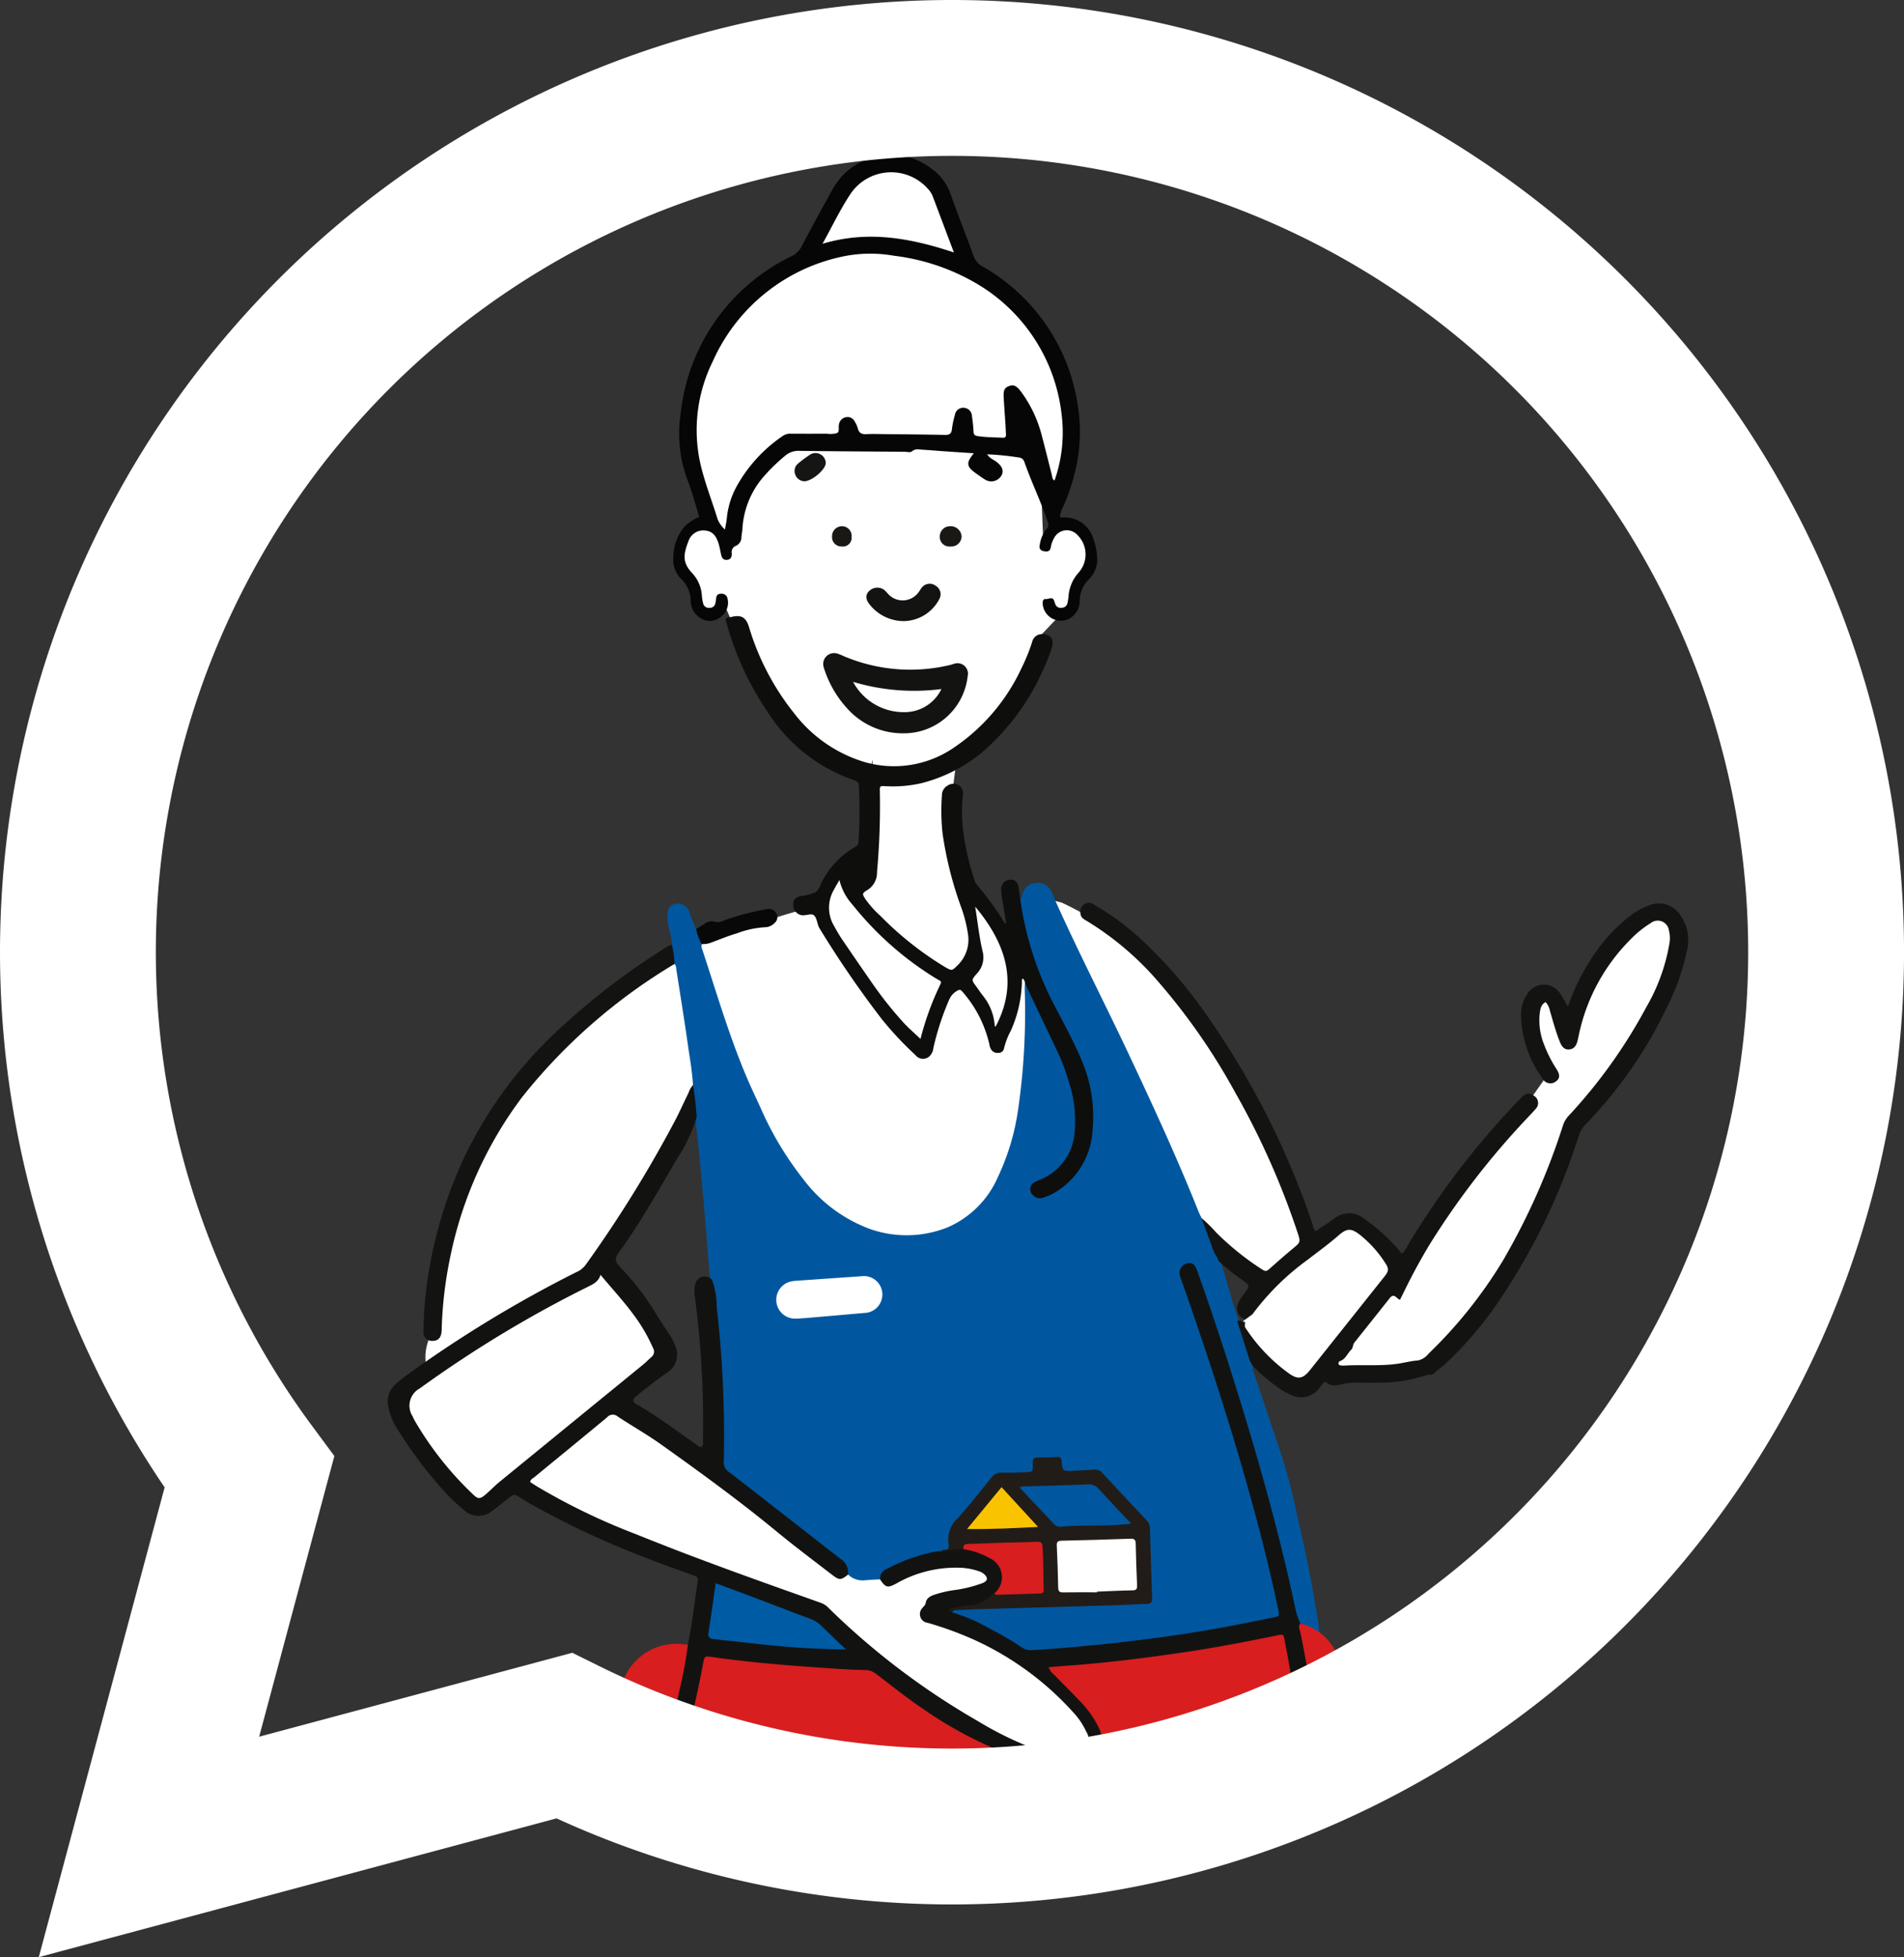 <svg xmlns="http://www.w3.org/2000/svg" xmlns:xlink="http://www.w3.org/1999/xlink" width="122.18" height="125.562" viewBox="0 0 122.18 125.562">
  <rect x="0" y="0" width="122.18" height="125.562" fill="#333333" stroke="none"/>
  <defs>
    <clipPath id="clip-path">
      <path id="Path_2379" data-name="Path 2379" d="M305.438,336.934a56.086,56.086,0,0,0-45.088,89.448l-6.442,24.042,26.638-7.137a56.09,56.09,0,1,0,24.892-106.353Z" transform="translate(-249.348 -336.934)" fill="none"/>
    </clipPath>
  </defs>
  <g id="jota__white" transform="translate(-244.348 -331.934)">
    <g id="Group_715" data-name="Group 715" transform="translate(249.348 336.934)">
      <g id="Group_714" data-name="Group 714" transform="translate(0)" clip-path="url(#clip-path)">
        <g id="Group_713" data-name="Group 713" transform="translate(19.89 4.931)">
          <path id="Path_2338" data-name="Path 2338" d="M415.739,449.524l-.063,6.48-1.258,2.265s2.453,3.46,4.026,4.529a4.623,4.623,0,0,0,3.712.315s1.007-1.51.944-2.013a26.692,26.692,0,0,0-1.321-3.46,18.88,18.88,0,0,1-1.132-3.838c0-.755.5-4.4.5-4.4a7.28,7.28,0,0,0,3.712-3.334,10.232,10.232,0,0,0,1.737-4.584l.968-1.015a.5.5,0,0,0,.5-.252c.189-.315.315-1.447.818-1.95s1.132-1.636.944-1.761-.377-2.139-1.384-2.139a2.575,2.575,0,0,0-1.761,1.007l-.126-3.271-1.258-2.768-14.91-.378s-3.523,3.586-3.523,5.1a3.25,3.25,0,0,1-.378,1.95s-.944-1.51-1.384-1.51-1.447.566-1.51,1.069-.126,2.013.189,2.139.629,1.51.692,1.824.692.692.692.692l1.069-.629.944,2.2s3.271,6.731,4.907,7.423a25.76,25.76,0,0,0,3.46,1.132Z" transform="translate(-384.633 -410.727)" fill="#fff"/>
          <path id="Path_2339" data-name="Path 2339" d="M569.75,579.175s4.655.44,5.725-.126,4.215-4.026,5.851-7.235,3.586-8.367,3.586-8.367,5.6-6.606,6.165-8.052,1.069-5.033,0-5.222-5.222,2.454-5.222,4.781-.944,2.957-.944,2.957l-.629-1.573s-.881-1.321-1.069-1.006a2.745,2.745,0,0,0-.44,2.831c.692,1.321.944,1.887.944,1.887l-2.076,2.957Z" transform="translate(-509.014 -501.437)" fill="#fff"/>
          <path id="Path_2340" data-name="Path 2340" d="M497.444,546.454a19.776,19.776,0,0,1,5.914,4.215c3.083,3.083,8.115,13.274,8.87,14.658a14.9,14.9,0,0,1,1.132,2.705l-2.579,3.208-2.705-2.328-1.258-1.321L496.5,546.2Z" transform="translate(-454.196 -498.472)" fill="#fff"/>
          <path id="Path_2341" data-name="Path 2341" d="M362.834,548.2s-10.883,2.768-14.6,6.92-7.8,9.248-8.682,11.89-1.258,8.619-1.258,8.619a3.061,3.061,0,0,0-.126,2.705c.692,1.258,11.638-4.844,11.638-4.844l-.063-2.705,3.083-4.97,3.271-5.725,1.636,2.013s1.258,5.033,5.662,6.354a34.4,34.4,0,0,0,10,1.007l2.957-5.6,1.573-5.914-.944-9.122-4.089,4.655-2.033-.109Z" transform="translate(-335.503 -499.969)" fill="#fff"/>
          <path id="Path_2342" data-name="Path 2342" d="M437.264,573.152c-.086.192.028.357.083.523.578,1.739,1.171,3.472,1.745,5.211.495,1.5.819,3.047,1.172,4.585.462,2.016.845,4.048,1.18,6.089.035.214.045.433.067.649a4.2,4.2,0,0,1-1.283-.492,1.959,1.959,0,0,1-.387-.947c-1.119-5.248-2.606-10.4-4.229-15.506q-.941-2.962-1.972-5.892c-.1-.286-.123-.706-.6-.616-.322.061-.374.38-.184.928,2.1,6.025,4.055,12.093,5.556,18.3.205.848.392,1.7.572,2.553.138.651.053.775-.582.909-3.362.71-6.754,1.231-10.169,1.609-1.443.16-2.892.254-4.336.405a2.98,2.98,0,0,1-2.066-.474,15.911,15.911,0,0,0-3.432-1.77.917.917,0,0,1-.507-.3c.042-.214.22-.232.378-.231.51,0,1.014-.123,1.517-.114,1.854.033,3.7-.1,5.555-.15,1.576-.042,3.159-.008,4.733-.175.424-.045.586-.209.554-.612-.1-1.287-.125-2.576-.116-3.865a.963.963,0,0,0-.254-.644c-.824-.969-1.743-1.852-2.582-2.807a1.044,1.044,0,0,0-1.08-.35,4.811,4.811,0,0,1-.923.064c-.436.01-.809-.044-.842-.6-.012-.2-.164-.267-.347-.271-.236-.005-.473.009-.709,0-.3-.012-.485.075-.5.417-.018.412-.3.549-.668.56q-.654.019-1.309,0a.986.986,0,0,0-.844.406c-.745.917-1.483,1.84-2.254,2.734a1.487,1.487,0,0,0-.357,1.109.592.592,0,0,1-.524.7,10.339,10.339,0,0,0-2.709.788,2.442,2.442,0,0,0-1.323,1.053c-.725.1-1.46.266-2.071-.335a2.212,2.212,0,0,0-1-1.353c-2.2-1.7-4.362-3.445-6.571-5.13a1.179,1.179,0,0,1-.5-1.024c.011-1.035.018-2.071,0-3.106-.045-2.578-.273-5.142-.571-7.7-.032-.271-.135-.528-.176-.8-.261-3.376-.531-6.75-.911-10.114a.82.82,0,0,0-.042-.158,5.849,5.849,0,0,1-.127-2.1c-.048-.888-.212-1.761-.336-2.639-.228-1.613-.492-3.221-.741-4.831a.436.436,0,0,0-.105-.3,1.575,1.575,0,0,1-.175-1.237c0-.6-.276-1.159-.281-1.765,0-.505.1-.743.483-.85a.774.774,0,0,1,.913.5,8.686,8.686,0,0,0,.446,1.108,1.2,1.2,0,0,1,.357.966.6.6,0,0,0,.042.372c.905,2.741,1.714,5.516,2.844,8.178.284.668.6,1.324.9,1.983a20.922,20.922,0,0,0,2.736,4.561,9.456,9.456,0,0,0,4.263,3.184,7.07,7.07,0,0,0,5.01-.108,6.207,6.207,0,0,0,3.2-3.2,14.958,14.958,0,0,0,1.3-4.308,43.129,43.129,0,0,0,.43-7.764c0-.126.007-.253.011-.38.169-.02.217.116.264.226a53.8,53.8,0,0,1,2.663,6.024,7.776,7.776,0,0,1,.384,3.433,3.624,3.624,0,0,1-2.077,2.931,3.483,3.483,0,0,0-.339.175c-.2.122-.462.233-.327.534a.491.491,0,0,0,.693.24,4.032,4.032,0,0,0,1.629-1.061,5.348,5.348,0,0,0,1.305-3.116,9.742,9.742,0,0,0-.921-4.924c-.535-1.176-1.174-2.3-1.746-3.451a21.549,21.549,0,0,1-1.884-5.784c-.03-.167-.177-.381.068-.526.049-.156.1-.312.148-.467a.931.931,0,0,1,.839-.673.922.922,0,0,1,.986.533c.164.323.293.664.443.995,1.441,3.174,3.037,6.275,4.522,9.428,1.57,3.333,3.117,6.678,4.481,10.1.06.151.137.3.206.443a3.522,3.522,0,0,1,.593,1.248c.166.453.373.886.559,1.33.457,1.322.748,2.7,1.244,4.006.262.825.542,1.645.823,2.464C437.229,572.839,437.34,572.978,437.264,573.152Z" transform="translate(-381.74 -495.427)" fill="#0057a0"/>
          <path id="Path_2343" data-name="Path 2343" d="M359.814,799.028c1.611-2.093,3.322-4.11,4.8-6.306a.9.9,0,0,1,.112-.115c.2.265.01.486-.093.7-.438.918-.915,1.817-1.4,2.712-.333.615-.335.972-.026,1.05.528.134.614-.369.78-.669a74.84,74.84,0,0,0,4.288-9.355c.34-.889.411-.947,1.316-.738a76.391,76.391,0,0,0,17.72,1.953,77.958,77.958,0,0,0,18.182-2.183c.777-.186,1.55-.393,2.336-.537a1.687,1.687,0,0,0,.432-.07,1.17,1.17,0,0,1,.172-.039c.649-.112,1.28-.309,1.927-.428.219-.04.448-.163.666.014a2.223,2.223,0,0,1,.183,1.009,31.155,31.155,0,0,1-.022,4.083c-.084.958-.063,1.92-.146,2.881a53.83,53.83,0,0,1-1.744,9.86,1.1,1.1,0,0,1-.694.771,51.035,51.035,0,0,1-13.478,3.662c-1.817.233-3.646.334-5.482.4-1.474.052-2.941,0-4.4-.063a44.471,44.471,0,0,1-5.948-.688,51.938,51.938,0,0,1-15.559-5.335c-1.186-.634-2.344-1.318-3.464-2.064C360.078,799.406,359.845,799.3,359.814,799.028Z" transform="translate(-351.906 -677.124)" fill="#0057a0"/>
          <path id="Path_2344" data-name="Path 2344" d="M384.362,642.562c-3.029.727-6.06,1.438-9.15,1.877q-2.936.418-5.89.655a79.167,79.167,0,0,1-9.093.152c-1.975-.067-3.944-.245-5.909-.479q-3.97-.472-7.872-1.326c-.248-.054-.494-.112-.741-.17-.489-.115-.491-.116-.665.346q-.729,1.936-1.551,3.835c-.9,2.064-1.893,4.082-2.963,6.063-.069.128-.14.255-.216.378-.2.326-.4.413-.665.3a.635.635,0,0,1-.357-.812,3.463,3.463,0,0,1,.2-.387c.518-1,1.039-2,1.552-3,.08-.156.212-.3.166-.5a21.8,21.8,0,0,0,1.442-3.023c.585-1.342,1.128-2.7,1.6-4.088a.975.975,0,0,1,.1-.684,76.575,76.575,0,0,0,3.051-11.451,1.3,1.3,0,0,1,.237-.657c.282-1.352.427-2.724.633-4.088.04-.265-.133-.3-.3-.365-.934-.345-1.881-.657-2.8-1.031a55.174,55.174,0,0,1-7.676-3.57c-.187-.112-.373-.224-.558-.34-.461-.29-.459-.288-.9.068-.312.25-.617.51-.946.734a1.364,1.364,0,0,1-1.844-.061,13.2,13.2,0,0,1-1.552-1.528,27.79,27.79,0,0,1-2.6-3.495,4.258,4.258,0,0,1-.679-1.591,1.5,1.5,0,0,1,.457-1.436,8.388,8.388,0,0,1,.809-.644,79.047,79.047,0,0,1,10.777-6.539,1.448,1.448,0,0,0,.6-.451,79.952,79.952,0,0,0,5.838-9.436c.269-.534.515-1.08.78-1.617a1.417,1.417,0,0,1,.292-.512,18.737,18.737,0,0,1,.234,2.058,10.349,10.349,0,0,1-1.273,2.7c-1.2,2.03-2.348,4.1-3.739,6.013-.267.367-.222.564.094.9a17.038,17.038,0,0,1,2.348,3.064c.221.377.469.735.709,1.1a3.6,3.6,0,0,1,.469.859,1.358,1.358,0,0,1-.469,1.733c-.685.476-1.346.99-1.994,1.518-.256.209-.317.356.026.553,1.309.752,2.516,1.659,3.749,2.526.115.081.236.238.375.18.184-.076.1-.286.107-.439a60.656,60.656,0,0,0-.511-9.122,2.2,2.2,0,0,1,.006-.813.623.623,0,0,1,1.092-.326,5.13,5.13,0,0,1,.3,1.758,72.153,72.153,0,0,1,.452,9.9.692.692,0,0,0,.3.637c2.413,1.867,4.811,3.753,7.223,5.622a1.019,1.019,0,0,1,.444.982c-.288.437-.589.488-1.083.146-.673-.466-1.306-.985-1.948-1.492-2.681-2.117-5.318-4.289-8.14-6.227-1.138-.782-2.292-1.539-3.44-2.3a.664.664,0,0,0-.923.026c-1.406,1.179-2.844,2.32-4.251,3.5-.435.364-.426.384.048.677a36.415,36.415,0,0,0,4.884,2.411c4.28,1.832,8.689,3.323,13.056,4.928a2.2,2.2,0,0,1,.817.521,45.16,45.16,0,0,0,10.7,7.822,10.734,10.734,0,0,0,3.957,1.485c.09.009.18.029.271.029,1.235,0,1.631-.644,1.035-1.711a7.159,7.159,0,0,0-1.37-1.686,19.732,19.732,0,0,0-8-4.717c-.139-.042-.278-.088-.413-.139-.7-.262-.776-.587-.481-1.252a1.682,1.682,0,0,1,1.318-1,19.567,19.567,0,0,0,2.078-.445c.208-.071.548-.063.524-.368-.021-.267-.336-.306-.56-.352a6.629,6.629,0,0,0-4.149.495c-.348.156-.672.367-1.033.491-.454.157-.728-.023-.835-.516a.661.661,0,0,1,.477-.7,10.281,10.281,0,0,1,2.6-.989,3.132,3.132,0,0,1,.849-.131c.457-.059.87-.356,1.356-.253a4.245,4.245,0,0,1,1.827.61,1.439,1.439,0,0,1,.312,2.436,3.052,3.052,0,0,1-2.275.919c-.363.01-.363.019-.53.21a11.373,11.373,0,0,1,2.484,1.077,18.582,18.582,0,0,1,1.971,1.157,1.009,1.009,0,0,0,.659.188c1.269-.066,2.533-.18,3.8-.3,1.084-.1,2.165-.226,3.245-.361,1.8-.225,3.591-.494,5.374-.823,1.015-.187,2.027-.4,3.04-.6.445-.088.45-.091.352-.558-.689-3.25-1.541-6.458-2.476-9.645-1.124-3.832-2.388-7.619-3.706-11.387-.036-.1-.081-.2-.108-.308a.625.625,0,0,1,.421-.818c.326-.1.523.025.672.445q1.114,3.129,2.117,6.3c1.325,4.168,2.553,8.365,3.566,12.622.21.882.406,1.768.6,2.655a4.538,4.538,0,0,0,.347,1.084c.451,1.721.707,3.479.986,5.231.365,2.291.577,4.6.779,6.91a8.809,8.809,0,0,1,.007.978,42.128,42.128,0,0,1,.094,5.985,53.192,53.192,0,0,1-2.267,13.93c-.259.837-.513.968-1.306.663a.863.863,0,0,0-.68.059,51.278,51.278,0,0,1-10.186,2.937,50.714,50.714,0,0,1-6.1.729c-1.216.067-2.43.1-3.645.075a1.377,1.377,0,0,0-1.4.6c-.975,2.554-1.931,5.116-3.025,7.623-.711,1.63-1.463,3.239-2.277,4.82a.546.546,0,0,1-.623.353c-.907-.061-.89.019-.454-.811a93.168,93.168,0,0,0,4.665-10.774,9.051,9.051,0,0,0,.447-1.28c-.012-.637-.012-.621-.647-.643a43.123,43.123,0,0,1-5.886-.7,51.126,51.126,0,0,1-12.9-4.042c-.524-.245-.713.084-.992.343-.74,1.332-1.365,2.721-2.013,4.1-1.753,3.726-3.382,7.508-4.954,11.314-.223.54-.222.542-.826.5a1.252,1.252,0,0,1-.6-.134c.609-1.449,1.208-2.888,1.817-4.322q2.562-6.038,5.466-11.92c.286-.7-.119-.98-.687-1.26a39.869,39.869,0,0,1-3.549-2.07c-.226-.142-.485-.251-.6-.526a2.455,2.455,0,0,1-.254-.2.531.531,0,0,1-.065-.652.547.547,0,0,1,.636-.3,2.46,2.46,0,0,1,.4.168,20.045,20.045,0,0,0,2.283,1.469,50.789,50.789,0,0,0,14.649,5.777,49.67,49.67,0,0,0,5.948.985,55.357,55.357,0,0,0,7.12.27,51.092,51.092,0,0,0,18.9-4.112.658.658,0,0,0,.41-.506,54.053,54.053,0,0,0,1.229-5.573,59.1,59.1,0,0,0,.723-10.416c-.008-.635-.057-1.27-.086-1.9-.462-.2-.855.119-1.277.192-.471.081-.932.24-1.4.362l.011,0C384.665,642.528,384.5,642.489,384.362,642.562Z" transform="translate(-328.388 -534.01)" fill="#121311"/>
          <path id="Path_2345" data-name="Path 2345" d="M516.1,576.969a1.879,1.879,0,0,1-.25-.477q-.383-1.213-.773-2.424c.364-.112.473.193.619.4a12.535,12.535,0,0,0,2.415,2.645c.759.605,1.111.6,1.71-.145,1.48-1.84,2.918-3.712,4.4-5.549.464-.575.471-.686.012-1.277a6.188,6.188,0,0,0-1.425-1.487.8.8,0,0,0-1.052.006,43.874,43.874,0,0,0-4.641,3.949c-.3.339-.594.686-.869,1.047-.208.273-.46.432-.8.231a.7.7,0,0,1-.345-.838,2.4,2.4,0,0,1,.437-.749c.362-.5.364-.519-.154-.888a11.338,11.338,0,0,1-1.405-1.117c-.075-.074-.176-.137-.153-.269a2.509,2.509,0,0,1-.391-.814c-.219-.584-.431-1.17-.646-1.756a9.453,9.453,0,0,1,.928.914,17.771,17.771,0,0,0,2.829,2.3c.387.252.383.244.715-.051.462-.41.926-.818,1.4-1.211s.5-.4.29-1.021a50.223,50.223,0,0,0-4-8.985,40.366,40.366,0,0,0-5.255-7.471,19.282,19.282,0,0,0-4.266-3.533c-.173-.1-.356-.191-.4-.416a.639.639,0,0,1,.21-.641.531.531,0,0,1,.656.015,16.393,16.393,0,0,1,2.978,2.186,29.92,29.92,0,0,1,4.582,5.384,52.246,52.246,0,0,1,6.452,12.915c.05.148.046.331.219.447.4-.268.81-.53,1.206-.814a1.488,1.488,0,0,1,1.867.009,11.578,11.578,0,0,1,2.442,2.26,1.715,1.715,0,0,0,.4-.561,52.232,52.232,0,0,1,7.182-9.362c.356-.381.579-.428.885-.213a.534.534,0,0,1,.126.843c-.2.238-.419.454-.628.681a51.115,51.115,0,0,0-6.176,8.016c-.6.994-1.153,2.017-1.66,3.063-.078.16-.159.318-.249.5a1.512,1.512,0,0,1-.2-.14c-.16-.161-.3-.17-.45.019q-1.132,1.432-2.273,2.857c-.111.14-.071.339-.213.473-.245.232-.355.6-.715.717a.157.157,0,0,0-.089.18c.018.088.106.086.175.1a.784.784,0,0,0,.163.008c1.142-.07,2.29.043,3.428-.115.445-.062.878-.186,1.333-.216a1.181,1.181,0,0,0,.675-.431,29.414,29.414,0,0,0,4.78-5.984,43.441,43.441,0,0,0,3.839-8.635,1.72,1.72,0,0,1,.414-.69,33.3,33.3,0,0,0,4.953-6.945,12.118,12.118,0,0,0,1.474-4.074,1.892,1.892,0,0,0-.031-.81.722.722,0,0,0-1.162-.495,6.681,6.681,0,0,0-1.311,1.06A12.2,12.2,0,0,0,537,555.723c-.029.124-.051.249-.083.372-.09.349-.254.517-.521.546s-.455-.106-.6-.456c-.125-.3-.226-.613-.325-.924-.115-.363-.215-.731-.325-1.1a1.094,1.094,0,0,0-.28-.558c-.307.166-.34.475-.377.767a4.138,4.138,0,0,0,.29,1.975,8.1,8.1,0,0,0,.787,1.55c.245.384.223.62-.045.806a.568.568,0,0,1-.849-.195,7.1,7.1,0,0,1-1.38-4.169,2.3,2.3,0,0,1,.361-1.184,1.248,1.248,0,0,1,2.137-.124,8.7,8.7,0,0,1,.508.873,13.953,13.953,0,0,1,1.825-3.553,10.572,10.572,0,0,1,2.175-2.278,4.092,4.092,0,0,1,1.336-.714,1.625,1.625,0,0,1,1.837.609,2.763,2.763,0,0,1,.458,2.381,14.443,14.443,0,0,1-1.2,3.436,28.414,28.414,0,0,1-5.3,7.675,1.849,1.849,0,0,0-.435.735,40.842,40.842,0,0,1-5.22,10.734,23.443,23.443,0,0,1-3.372,3.916c-.212.2-.468.35-.667.558-.166.174-.372.081-.553.152a9.581,9.581,0,0,1-3.1.467c-.363.016-.727.01-1.09,0a4.781,4.781,0,0,0-1.348.131.92.92,0,0,1-.912-.2c-.176.1-.251.269-.368.4a1.456,1.456,0,0,1-1.85.445,4.642,4.642,0,0,1-1.022-.617A11.464,11.464,0,0,1,516.1,576.969Z" transform="translate(-460.578 -499.245)" fill="#131311"/>
          <path id="Path_2346" data-name="Path 2346" d="M402.872,379.762c-.253-.806-.456-1.6-.75-2.353a8.522,8.522,0,0,1-.45-4.238,12.7,12.7,0,0,1,7.106-10.128,1.417,1.417,0,0,0,.648-.616q.966-1.83,1.975-3.638a4.273,4.273,0,0,1,6.414-1.342,3.355,3.355,0,0,1,1.16,1.543c.478,1.351,1.012,2.683,1.5,4.03a1.2,1.2,0,0,0,.576.671,12.345,12.345,0,0,1,6.133,9.063,10.664,10.664,0,0,1-.2,4.115,12.365,12.365,0,0,1-.749,2.205,1.759,1.759,0,0,0-.217.657c.053.082.126.068.2.067a1.893,1.893,0,0,1,1.917,1.3,4.033,4.033,0,0,1,.263,1.214,1.76,1.76,0,0,1-.512,1.438,1.949,1.949,0,0,0-.6,1.41,1.3,1.3,0,0,1-.71,1.146,1.17,1.17,0,0,1-1.668-.966c0-.144,0-.331.2-.311.184.018.448-.2.548.146.015.052.038.1.053.154a.362.362,0,0,0,.424.258.372.372,0,0,0,.372-.332,3.1,3.1,0,0,0,.064-.429,2.542,2.542,0,0,1,.662-1.513,1.749,1.749,0,0,0-.1-2.4.917.917,0,0,0-1.48.182,1.774,1.774,0,0,0-.222.612c-.047.285-.24.291-.446.253-.246-.045-.324-.209-.256-.445a2.019,2.019,0,0,1,.431-.981c.158-.152.128-.3.063-.49-.436-1.29-1.033-2.516-1.484-3.8a.411.411,0,0,0-.384-.3,17.087,17.087,0,0,0-2.011-.2c.166.263.415.339.6.482.39.295.5.607.294.92a.751.751,0,0,1-1.054.2c-.186-.112-.361-.244-.539-.369-.634-.446-.667-.677-.152-1.3-.627-.042-1.225-.08-1.823-.122-.489-.034-.978-.078-1.467-.106-.227-.013-.455-.083-.672.1-.122.1-.317.033-.48.032-2.252-.017-4.5-.028-6.755-.06a1.316,1.316,0,0,0-.935.334,11.588,11.588,0,0,0-1.4,1.372,5.56,5.56,0,0,0-1.317,3.279c-.012.181-.05.36-.065.541a.6.6,0,0,1-.35.566.422.422,0,0,0-.271.472c.011.193-.033.413-.309.429s-.336-.163-.382-.373c-.05-.23-.089-.465-.16-.689-.133-.415-.342-.767-.838-.816a1,1,0,0,0-1.082.66c-.333.859-.417,1.373.219,2.057a2.315,2.315,0,0,1,.634,1.468,3,3,0,0,0,.081.48.36.36,0,0,0,.4.289.35.35,0,0,0,.387-.306c.015-.089.038-.178.045-.268.015-.215.1-.334.34-.326a.371.371,0,0,1,.392.3,1.125,1.125,0,0,1-.451,1.2,1.088,1.088,0,0,1-1.315.042,1.279,1.279,0,0,1-.593-1.046,2,2,0,0,0-.624-1.457,1.725,1.725,0,0,1-.491-1.391,3.018,3.018,0,0,1,.746-1.987A2.893,2.893,0,0,1,402.872,379.762Z" transform="translate(-382.889 -356.528)" fill="#070607"/>
          <path id="Path_2347" data-name="Path 2347" d="M433.4,492.382a20.822,20.822,0,0,0,2.143,6.651c.626,1.208,1.293,2.4,1.809,3.659a9.028,9.028,0,0,1,.68,4.317,4.953,4.953,0,0,1-2.281,4.008,3.991,3.991,0,0,1-.883.417.6.6,0,0,1-.652-.149.5.5,0,0,1,.11-.854c.126-.071.264-.12.4-.18a3.537,3.537,0,0,0,2.142-2.933,8.179,8.179,0,0,0-.386-3.383,12.28,12.28,0,0,0-.715-1.882l-2.077-4.371a.45.45,0,0,0-.126-.294c-.024.009-.071.019-.07.028a8.072,8.072,0,0,1-.723,3.326,4.659,4.659,0,0,0-.425,1.111.351.351,0,0,1-.349.292.481.481,0,0,1-.474-.209.919.919,0,0,1-.123-.356,7.691,7.691,0,0,0-1.721-3.353c-.113-.149-.209-.155-.361-.056a1.21,1.21,0,0,0-.491.557,17.363,17.363,0,0,0-1.015,3.1.834.834,0,0,1-.141.4.611.611,0,0,1-1.017.051,21.094,21.094,0,0,1-2.159-2.306,65.741,65.741,0,0,1-3.973-5.789.852.852,0,0,1-.075-.145c-.1-.251-.13-.586-.313-.73-.145-.115-.475.022-.721.01a.647.647,0,0,1-.591-.608c-.035-.344.088-.52.458-.621a2.94,2.94,0,0,0,.984-.266c.249-.189.334-.584.513-.875a5.515,5.515,0,0,1,2.018-2.018.392.392,0,0,0,.221-.385,34.1,34.1,0,0,0,.019-3.432c-.009-.193.009-.36-.269-.448a10.7,10.7,0,0,1-5.591-4.389,19.349,19.349,0,0,1-2.7-5.946c.089-.165.24-.118.352-.146.645-.166.95,0,1.151.636a16.371,16.371,0,0,0,2.916,5.559,8.91,8.91,0,0,0,4.5,3.107,6.789,6.789,0,0,0,5.722-.917,12.5,12.5,0,0,0,4.358-5.124,11.823,11.823,0,0,0,.675-1.663.629.629,0,0,1,.632-.5c.519-.008.785.3.646.8a10.218,10.218,0,0,1-.566,1.472,15,15,0,0,1-3.273,4.714,9.89,9.89,0,0,1-4.537,2.573,8.211,8.211,0,0,1-2.321.193c-.35-.016-.362-.012-.354.342a47.223,47.223,0,0,1-.182,5.171,1.3,1.3,0,0,1-.6,1.138c-.382.232-.359.266-.123.627a6.444,6.444,0,0,0,.947,1.049,20.975,20.975,0,0,0,4.131,3.271c.454.262.447.256.817-.106a2.28,2.28,0,0,0,.66-2.037,8.81,8.81,0,0,0-.449-1.734,23.513,23.513,0,0,1-1.177-4.69,13.449,13.449,0,0,1-.041-2.449.7.7,0,0,1,.328-.595.685.685,0,0,1,.722-.069.616.616,0,0,1,.294.655,10.469,10.469,0,0,0,.055,2.555,17.184,17.184,0,0,0,.692,2.909.934.934,0,0,0,.184.328,18.828,18.828,0,0,1,1.7,2.331.134.134,0,0,0,.149.088c-.091-.546-.185-1.091-.269-1.637a2.962,2.962,0,0,1-.048-.6.589.589,0,0,1,.572-.548c.291-.019.473.134.542.483C433.321,491.806,433.355,492.095,433.4,492.382Z" transform="translate(-392.806 -444.529)" fill="#0e0e0d"/>
          <path id="Path_2348" data-name="Path 2348" d="M387.168,736.243a28.112,28.112,0,0,1-.554,2.986,76.27,76.27,0,0,1-2.7,9.508c-.036.1-.089.2-.133.3a3.6,3.6,0,0,1-2.429-4.485c.5-1.858,1.013-3.711,1.536-5.562a3.629,3.629,0,0,1,3.958-2.772C386.951,736.223,387.059,736.234,387.168,736.243Z" transform="translate(-367.915 -640.663)" fill="#d81e1f"/>
          <path id="Path_2349" data-name="Path 2349" d="M353.41,557.9a6.34,6.34,0,0,1,.175,1.238,36.158,36.158,0,0,0-9.759,8.516,25.525,25.525,0,0,0-4.646,10.339,26.038,26.038,0,0,0-.539,4.647c-.014.459-.216.685-.592.682a.552.552,0,0,1-.574-.643c.013-.653.038-1.309.1-1.959a28.009,28.009,0,0,1,2.617-9.388,26.929,26.929,0,0,1,5.762-7.8A45,45,0,0,1,353.165,558,1.57,1.57,0,0,1,353.41,557.9Z" transform="translate(-335.189 -507.227)" fill="#131312"/>
          <path id="Path_2350" data-name="Path 2350" d="M466.832,806.99c.23-.748.23-.751.972-.743,1.653.018,3.306,0,4.955-.138a51.959,51.959,0,0,0,12.736-2.64c.958-.332,1.9-.7,2.849-1.067.23-.089.378-.142.6.078.368.361.775.213.947-.305.428-1.292.77-2.608,1.067-3.936a55.564,55.564,0,0,0,1.124-7.47,71.813,71.813,0,0,0,.167-7.731c-.008-.326-.033-.652-.05-.978a.67.67,0,0,1,.609-.411,11.963,11.963,0,0,1,.043,1.683c.017,2.2-.083,4.39-.279,6.577a74.047,74.047,0,0,1-1.531,9.827c-.189.831-.417,1.652-.6,2.484a1.4,1.4,0,0,1-.872,1.026,38.267,38.267,0,0,1-5.155,1.886.421.421,0,0,1-.122-.293c-.031-.245-.078-.486-.388-.5-.329-.018-.4.239-.494.483s-.042.583-.363.72c-1.21.244-2.407.544-3.625.754a54.306,54.306,0,0,1-6.382.726A47.652,47.652,0,0,1,466.832,806.99Z" transform="translate(-431.994 -674.67)" fill="#005ba5"/>
          <path id="Path_2351" data-name="Path 2351" d="M444.492,488.718a4.778,4.778,0,0,1-3.524-1.56,6.887,6.887,0,0,1-1.536-2.662.7.7,0,0,1,.845-.9,2.756,2.756,0,0,1,.4.157,10.941,10.941,0,0,0,6.916.567c.07-.017.137-.051.208-.064a.671.671,0,0,1,.864.8,4.119,4.119,0,0,1-3.2,3.565A4.307,4.307,0,0,1,444.492,488.718Z" transform="translate(-411.46 -451.603)" fill="#131311"/>
          <path id="Path_2352" data-name="Path 2352" d="M563.094,743.709c-.214.12-.37.328-.609.411a88.928,88.928,0,0,0-1.643-12.544c-.039-.2-.182-.415-.01-.624a3.769,3.769,0,0,1,1.216.562,3.727,3.727,0,0,1,1.481,2.738c.2,1.967.394,3.936.644,5.9A4.078,4.078,0,0,1,563.094,743.709Z" transform="translate(-502.277 -636.732)" fill="#d81e1f"/>
          <path id="Path_2353" data-name="Path 2353" d="M518.864,872.471c.093-.307.181-.616.279-.922.127-.4.266-.495.611-.449a.565.565,0,0,1,.505.644c0,.107-.019.214-.029.321-.437,1.59-.881,3.178-1.308,4.77q-1.478,5.515-2.944,11.031c-.147.549-.03.48-.652.452a1.224,1.224,0,0,1-.635-.138l1.783-6.67q1.157-4.332,2.313-8.666C518.82,872.721,518.838,872.6,518.864,872.471Z" transform="translate(-467.81 -741.605)" fill="#131312"/>
          <path id="Path_2354" data-name="Path 2354" d="M380.614,859.759a3.261,3.261,0,0,1,.363-.765,53.9,53.9,0,0,0,20.306,5.087,1.577,1.577,0,0,1-.241.723,63.626,63.626,0,0,1-13.508-2.567C385.185,861.53,382.885,860.685,380.614,859.759Z" transform="translate(-367.472 -732.553)" fill="#005ba5"/>
          <path id="Path_2355" data-name="Path 2355" d="M452.807,468.291a2.8,2.8,0,0,1-2.2-1.079c-.256-.316-.263-.6-.044-.83a.753.753,0,0,1,.987-.095,2.524,2.524,0,0,1,.227.234,1.261,1.261,0,0,0,1.986-.091c.069-.083.115-.186.184-.269a.644.644,0,0,1,.92-.13.632.632,0,0,1,.212.862A2.622,2.622,0,0,1,452.807,468.291Z" transform="translate(-419.701 -438.374)" fill="#131312"/>
          <path id="Path_2356" data-name="Path 2356" d="M356.5,844.861c1.615,1.024,3.247,2.02,4.956,2.881.223.113.307.222.156.453-.108.165-.188.348-.281.523l-3.83-1.8a2.432,2.432,0,0,1-.679-.442A1.239,1.239,0,0,1,356.5,844.861Z" transform="translate(-349.304 -721.977)" fill="#005ba5"/>
          <path id="Path_2357" data-name="Path 2357" d="M407.356,551.033a2.907,2.907,0,0,1-.356-.966l.507-.309a.781.781,0,0,1,.712-.153.793.793,0,0,0,.579-.092,17.076,17.076,0,0,1,2.767-.725.54.54,0,0,1,.588.284.491.491,0,0,1-.107.6.877.877,0,0,1-.626.284,5.949,5.949,0,0,0-1.794.388c-.554.158-1.089.385-1.632.585A1.463,1.463,0,0,1,407.356,551.033Z" transform="translate(-387.218 -500.399)" fill="#090809"/>
          <path id="Path_2358" data-name="Path 2358" d="M434.105,433.181c.018.46-1.038,1.306-1.48,1.177a.647.647,0,0,1-.491-.455.612.612,0,0,1,.207-.679,7.3,7.3,0,0,1,.782-.577A.657.657,0,0,1,434.105,433.181Z" transform="translate(-406.006 -413.425)" fill="#151513"/>
          <path id="Path_2359" data-name="Path 2359" d="M469.809,452.526a.615.615,0,0,1-.676-.666.654.654,0,0,1,.677-.633.7.7,0,0,1,.723.658A.662.662,0,0,1,469.809,452.526Z" transform="translate(-433.716 -427.397)" fill="#1a1815"/>
          <path id="Path_2360" data-name="Path 2360" d="M442.9,451.895a.562.562,0,0,1-.634.635.6.6,0,0,1-.618-.67.633.633,0,0,1,.624-.627A.612.612,0,0,1,442.9,451.895Z" transform="translate(-413.144 -427.402)" fill="#191815"/>
          <path id="Path_2361" data-name="Path 2361" d="M387.092,688.268c.366.537.483.568,1.061.258a7.7,7.7,0,0,1,4.173-1,4.242,4.242,0,0,1,1.063.205,1,1,0,0,1,.383.2c.261.241.238.434-.094.573a8.349,8.349,0,0,1-1.894.462,7.32,7.32,0,0,0-1.213.29c-.272.094-.5.218-.55.534-.021.138-.136.209-.207.312a.563.563,0,0,0,.34.955,22.373,22.373,0,0,1,2.956,1.077,19.313,19.313,0,0,1,6.372,4.656,4.587,4.587,0,0,1,.847,1.259.97.97,0,0,1-.767,1.5,3.617,3.617,0,0,1-1.924-.177,22,22,0,0,1-4.266-2.011,47.3,47.3,0,0,1-9.567-7.245,1.293,1.293,0,0,0-.485-.333c-3.989-1.416-7.98-2.827-11.9-4.418a41,41,0,0,1-6.3-3.036c-.165-.1-.327-.208-.48-.306.034-.18.165-.229.258-.3,1.556-1.281,3.12-2.554,4.67-3.843a.488.488,0,0,1,.695-.059c.92.614,1.891,1.156,2.791,1.8,2.528,1.8,5.036,3.624,7.433,5.6,1.149.946,2.342,1.839,3.521,2.748.478.368.569.358,1.036-.007a1.337,1.337,0,0,0,1.034.368C386.41,688.3,386.751,688.284,387.092,688.268Z" transform="translate(-355.511 -596.874)" fill="#fff"/>
          <path id="Path_2362" data-name="Path 2362" d="M546.993,636.025a.956.956,0,0,0,.1-.129,16.342,16.342,0,0,1,3.455-3.379c.661-.51,1.339-1,1.969-1.55.553-.484.822-.481,1.389-.039a7.429,7.429,0,0,1,1.629,1.82c.23.351.209.506-.052.835q-2.391,3.007-4.786,6.012c-.458.574-.781.636-1.38.2a11.028,11.028,0,0,1-2.765-2.907c-.134-.2.135-.394-.178-.412" transform="translate(-491.521 -561.632)" fill="#fff"/>
          <path id="Path_2363" data-name="Path 2363" d="M470.941,694.434c-.486-.07-.951.133-1.433.107a.338.338,0,0,1,.252-.08.2.2,0,0,0,.223-.238.717.717,0,0,0,0-.109,1.846,1.846,0,0,1,.609-1.7c.737-.826,1.427-1.7,2.117-2.562a.774.774,0,0,1,.689-.333c.526.012,1.054-.007,1.58-.032.4-.019.4-.036.4-.407,0-.532,0-.531.542-.538.327,0,.656,0,.98-.03.24-.024.318.052.337.287.051.621.061.624.668.6.472-.017.943-.039,1.414-.075a.6.6,0,0,1,.527.215q1.428,1.538,2.866,3.065a.69.69,0,0,1,.19.489c.041,1.489.083,2.978.138,4.467.01.281-.078.38-.364.384-.617.008-1.233.058-1.85.076q-4.412.131-8.824.255c-.508.015-1.016.046-1.523.071-.106.005-.223-.015-.279.113-.046-.025-.106-.038-.136-.076-.072-.09,0-.121.074-.135a7.032,7.032,0,0,1,1.1-.2,2.21,2.21,0,0,0,1.524-.694.744.744,0,0,1,.136-.085,16.234,16.234,0,0,1,2.388-.16c.433.026.637-.132.617-.591-.027-.617.009-1.235-.018-1.853-.015-.343-.146-.528-.534-.52-1.361.027-2.724-.019-4.081.126A.486.486,0,0,0,470.941,694.434Z" transform="translate(-433.997 -604.971)" fill="#221c18"/>
          <path id="Path_2364" data-name="Path 2364" d="M429.236,645.125c-.3.015-.487.037-.668.03a1.208,1.208,0,0,1-.3-2.356,1.689,1.689,0,0,1,.373-.067q2.119-.151,4.24-.295a1.184,1.184,0,1,1,.195,2.355C431.754,644.91,430.434,645.022,429.236,645.125Z" transform="translate(-402.507 -570.489)" fill="#fff"/>
          <path id="Path_2365" data-name="Path 2365" d="M552.532,785.1c.8-.339,1.648-.5,2.464-.781.239-.081.232.067.211.228-.733.166-1.466.33-2.2.5A1.261,1.261,0,0,1,552.532,785.1Z" transform="translate(-496.128 -676.652)" fill="#d81e1f"/>
          <path id="Path_2366" data-name="Path 2366" d="M550.822,787.576a.624.624,0,0,1,.441-.107A.587.587,0,0,1,550.822,787.576Z" transform="translate(-494.849 -679.024)" fill="#bc233b"/>
          <path id="Path_2367" data-name="Path 2367" d="M422.153,735.924c.53-.063,1.033-.085,1.53-.124,2.335-.18,4.657-.467,6.971-.809,2.062-.3,4.112-.687,6.153-1.11.411-.085.413-.082.492.325q.846,4.359,1.292,8.777c.061.614.1,1.231.139,1.847.027.473.019.48-.407.613-2.026.634-4.071,1.2-6.141,1.676a76.757,76.757,0,0,1-7.983,1.393q-2.974.36-5.971.481c-1.6.066-3.2.114-4.8.066-2.124-.064-4.245-.179-6.361-.393a77.8,77.8,0,0,1-9.448-1.551c-.733-.167-.676-.079-.45-.743A78.5,78.5,0,0,0,400,735.59c.066-.352.113-.387.471-.335,2.139.309,4.288.5,6.443.652,1.159.081,2.317.179,3.479.194a1.122,1.122,0,0,1,.694.255c1.016.765,2,1.571,3.062,2.275a25.594,25.594,0,0,0,7.64,3.614,5.717,5.717,0,0,0,1.779.183,2.19,2.19,0,0,0,1.124-.368,1.7,1.7,0,0,0,.644-2.325,6.482,6.482,0,0,0-1.246-1.711c-.511-.542-1.046-1.061-1.564-1.6A1.129,1.129,0,0,1,422.153,735.924Z" transform="translate(-379.752 -638.891)" fill="#d81e1f"/>
          <path id="Path_2368" data-name="Path 2368" d="M346.187,642.071c.7.848,1.417,1.611,2.042,2.453a10.793,10.793,0,0,1,1.327,2.241.442.442,0,0,1-.1.579c-.189.169-.367.352-.563.512q-4.6,3.755-9.194,7.507c-.322.264-.607.573-.929.839s-.454.254-.751-.032a21.181,21.181,0,0,1-3.741-4.719c-.054-.094-.1-.194-.143-.293a1.259,1.259,0,0,1,.458-1.8q1.344-.973,2.731-1.887a75.83,75.83,0,0,1,8.006-4.607C345.686,642.686,346.057,642.534,346.187,642.071Z" transform="translate(-332.543 -570.217)" fill="#fff"/>
          <path id="Path_2369" data-name="Path 2369" d="M418.929,724.947c-1.7-.018-3.347-.111-4.986-.282-1.1-.114-2.195-.237-3.292-.359l-.216-.023c-.266-.03-.368-.159-.32-.437.1-.606.186-1.216.274-1.825.062-.427.12-.854.185-1.323.936.349,1.834.679,2.729,1.018,1.117.422,2.229.855,3.348,1.272a1.994,1.994,0,0,1,.724.461C417.885,723.955,418.41,724.448,418.929,724.947Z" transform="translate(-389.54 -629.058)" fill="#005ba5"/>
          <path id="Path_2370" data-name="Path 2370" d="M475.16,710.612c-.06-.273.07-.338.323-.343.8-.016,1.6-.057,2.393-.083.653-.021,1.307-.02,1.959-.055.245-.013.368.022.387.3.063.925.052,1.85.077,2.775,0,.152-.051.239-.215.243-.943.027-1.886.057-2.829.081-.044,0-.09-.051-.135-.078a1.346,1.346,0,0,0-.277-2.266A4.859,4.859,0,0,0,475.16,710.612Z" transform="translate(-438.215 -621.149)" fill="#d81e1f"/>
          <path id="Path_2371" data-name="Path 2371" d="M408.924,399.428a1.815,1.815,0,0,1-.466-.646c-.372-1.215-.848-2.4-1.126-3.64a9.912,9.912,0,0,1,.8-6.48,11.767,11.767,0,0,1,8.535-6.787,8.68,8.68,0,0,1,3.092-.013,13.745,13.745,0,0,1,5.372,1.822,11.183,11.183,0,0,1,5.395,8.353,9.286,9.286,0,0,1-.453,4.247c-.154-.076-.142-.234-.176-.369-.22-.862-.432-1.726-.661-2.585a8.106,8.106,0,0,0-1.242-2.648c-.032-.045-.062-.09-.1-.133-.264-.344-.449-.428-.724-.331-.292.1-.386.269-.362.7.032.6.079,1.2.118,1.8.013.2.016.4.031.6.012.161-.045.229-.214.22-.526-.026-1.053-.025-1.577-.1-.2-.027-.284-.083-.292-.3a9.556,9.556,0,0,0-.1-.975.547.547,0,0,0-.508-.543.534.534,0,0,0-.586.455,5.574,5.574,0,0,0-.191.905c-.03.308-.167.385-.459.378-1.236-.028-2.472-.036-3.708-.05-.436,0-.873-.023-1.308,0-.293.014-.485-.051-.562-.362a1.757,1.757,0,0,0-.2-.444.506.506,0,0,0-.543-.282.55.55,0,0,0-.469.464c-.046.189.053.464-.126.554a1.543,1.543,0,0,1-.642.042q-1.145.005-2.29,0a.821.821,0,0,0-.517.124,9.427,9.427,0,0,0-3.02,3.309,5.281,5.281,0,0,0-.6,1.967C409.024,398.91,408.972,399.134,408.924,399.428Z" transform="translate(-387.293 -375.387)" fill="#fff"/>
          <path id="Path_2372" data-name="Path 2372" d="M447.653,366.137c-2.792-.925-5.522-1.431-8.43-.556.625-1.126,1.139-2.209,1.795-3.2a3.148,3.148,0,0,1,4.951-.344,1.535,1.535,0,0,1,.327.5C446.736,363.705,447.177,364.875,447.653,366.137Z" transform="translate(-411.332 -359.872)" fill="#fff"/>
          <path id="Path_2373" data-name="Path 2373" d="M441.549,541.414A3.553,3.553,0,0,0,442.39,543a20.611,20.611,0,0,0,5.357,4.733c.379.226.391.133.189.565a18.4,18.4,0,0,0-1.185,3.313c-.375-.357-.745-.673-1.074-1.029a24.743,24.743,0,0,1-2.124-2.688q-.931-1.34-1.848-2.69c-.182-.269-.341-.555-.5-.838a2.288,2.288,0,0,1-.007-2.334C441.287,541.859,441.39,541.691,441.549,541.414Z" transform="translate(-412.572 -494.889)" fill="#fff"/>
          <path id="Path_2374" data-name="Path 2374" d="M477.676,548.215c2.179,2.6,2.679,5.093,1.32,7.681-.049.007-.067-.014-.069-.063a3.416,3.416,0,0,0-.779-1.933c-.142-.188-.272-.385-.412-.576-.3-.4-.3-.407.02-.785a1.506,1.506,0,0,0,.4-1.438C477.939,550.189,477.841,549.247,477.676,548.215Z" transform="translate(-439.988 -499.979)" fill="#fff"/>
          <path id="Path_2375" data-name="Path 2375" d="M452.688,491.362a2.622,2.622,0,0,1-2.426,1.483,3.683,3.683,0,0,1-3.244-1.944A13.66,13.66,0,0,0,452.688,491.362Z" transform="translate(-417.166 -457.087)" fill="#fefffe"/>
          <path id="Path_2376" data-name="Path 2376" d="M501.552,712.8c-.725,0-1.449-.009-2.174.005-.225,0-.32-.051-.325-.292-.019-.905-.048-1.811-.091-2.716-.012-.252.088-.3.311-.307,1.467-.034,2.934-.073,4.4-.128.26-.01.349.058.354.32.017.888.05,1.775.087,2.662.009.216-.026.326-.282.33-.76.013-1.52.053-2.28.082Z" transform="translate(-456.038 -620.576)" fill="#fff"/>
          <path id="Path_2377" data-name="Path 2377" d="M496.621,698.034a18.13,18.13,0,0,1-2.007.119c-.816.017-1.633-.005-2.447.077a.543.543,0,0,1-.493-.161c-.726-.779-1.459-1.551-2.217-2.354a.832.832,0,0,1,.462-.068c1.306-.043,2.612-.075,3.917-.124a.814.814,0,0,1,.71.289C495.2,696.539,495.876,697.241,496.621,698.034Z" transform="translate(-448.925 -610.217)" fill="#0057a0"/>
          <path id="Path_2378" data-name="Path 2378" d="M476.081,698.9l2.214-2.686,2.343,2.553C479.1,698.843,477.662,698.922,476.081,698.9Z" transform="translate(-438.915 -610.736)" fill="#fac300"/>
        </g>
      </g>
    </g>
    <path id="Path_2380" data-name="Path 2380" d="M305.438,336.934a56.086,56.086,0,0,0-45.088,89.448l-6.442,24.042,26.638-7.137a56.09,56.09,0,1,0,24.892-106.353Z" transform="translate(0 0)" fill="none"/>
    <path id="Path_2381" data-name="Path 2381" d="M305.438,336.934a56.086,56.086,0,0,0-45.088,89.448l-6.442,24.042,26.638-7.137a56.09,56.09,0,1,0,24.892-106.353Z" transform="translate(0 0)" fill="none" stroke="#fff" stroke-miterlimit="10" stroke-width="10"/>
  </g>
</svg>
